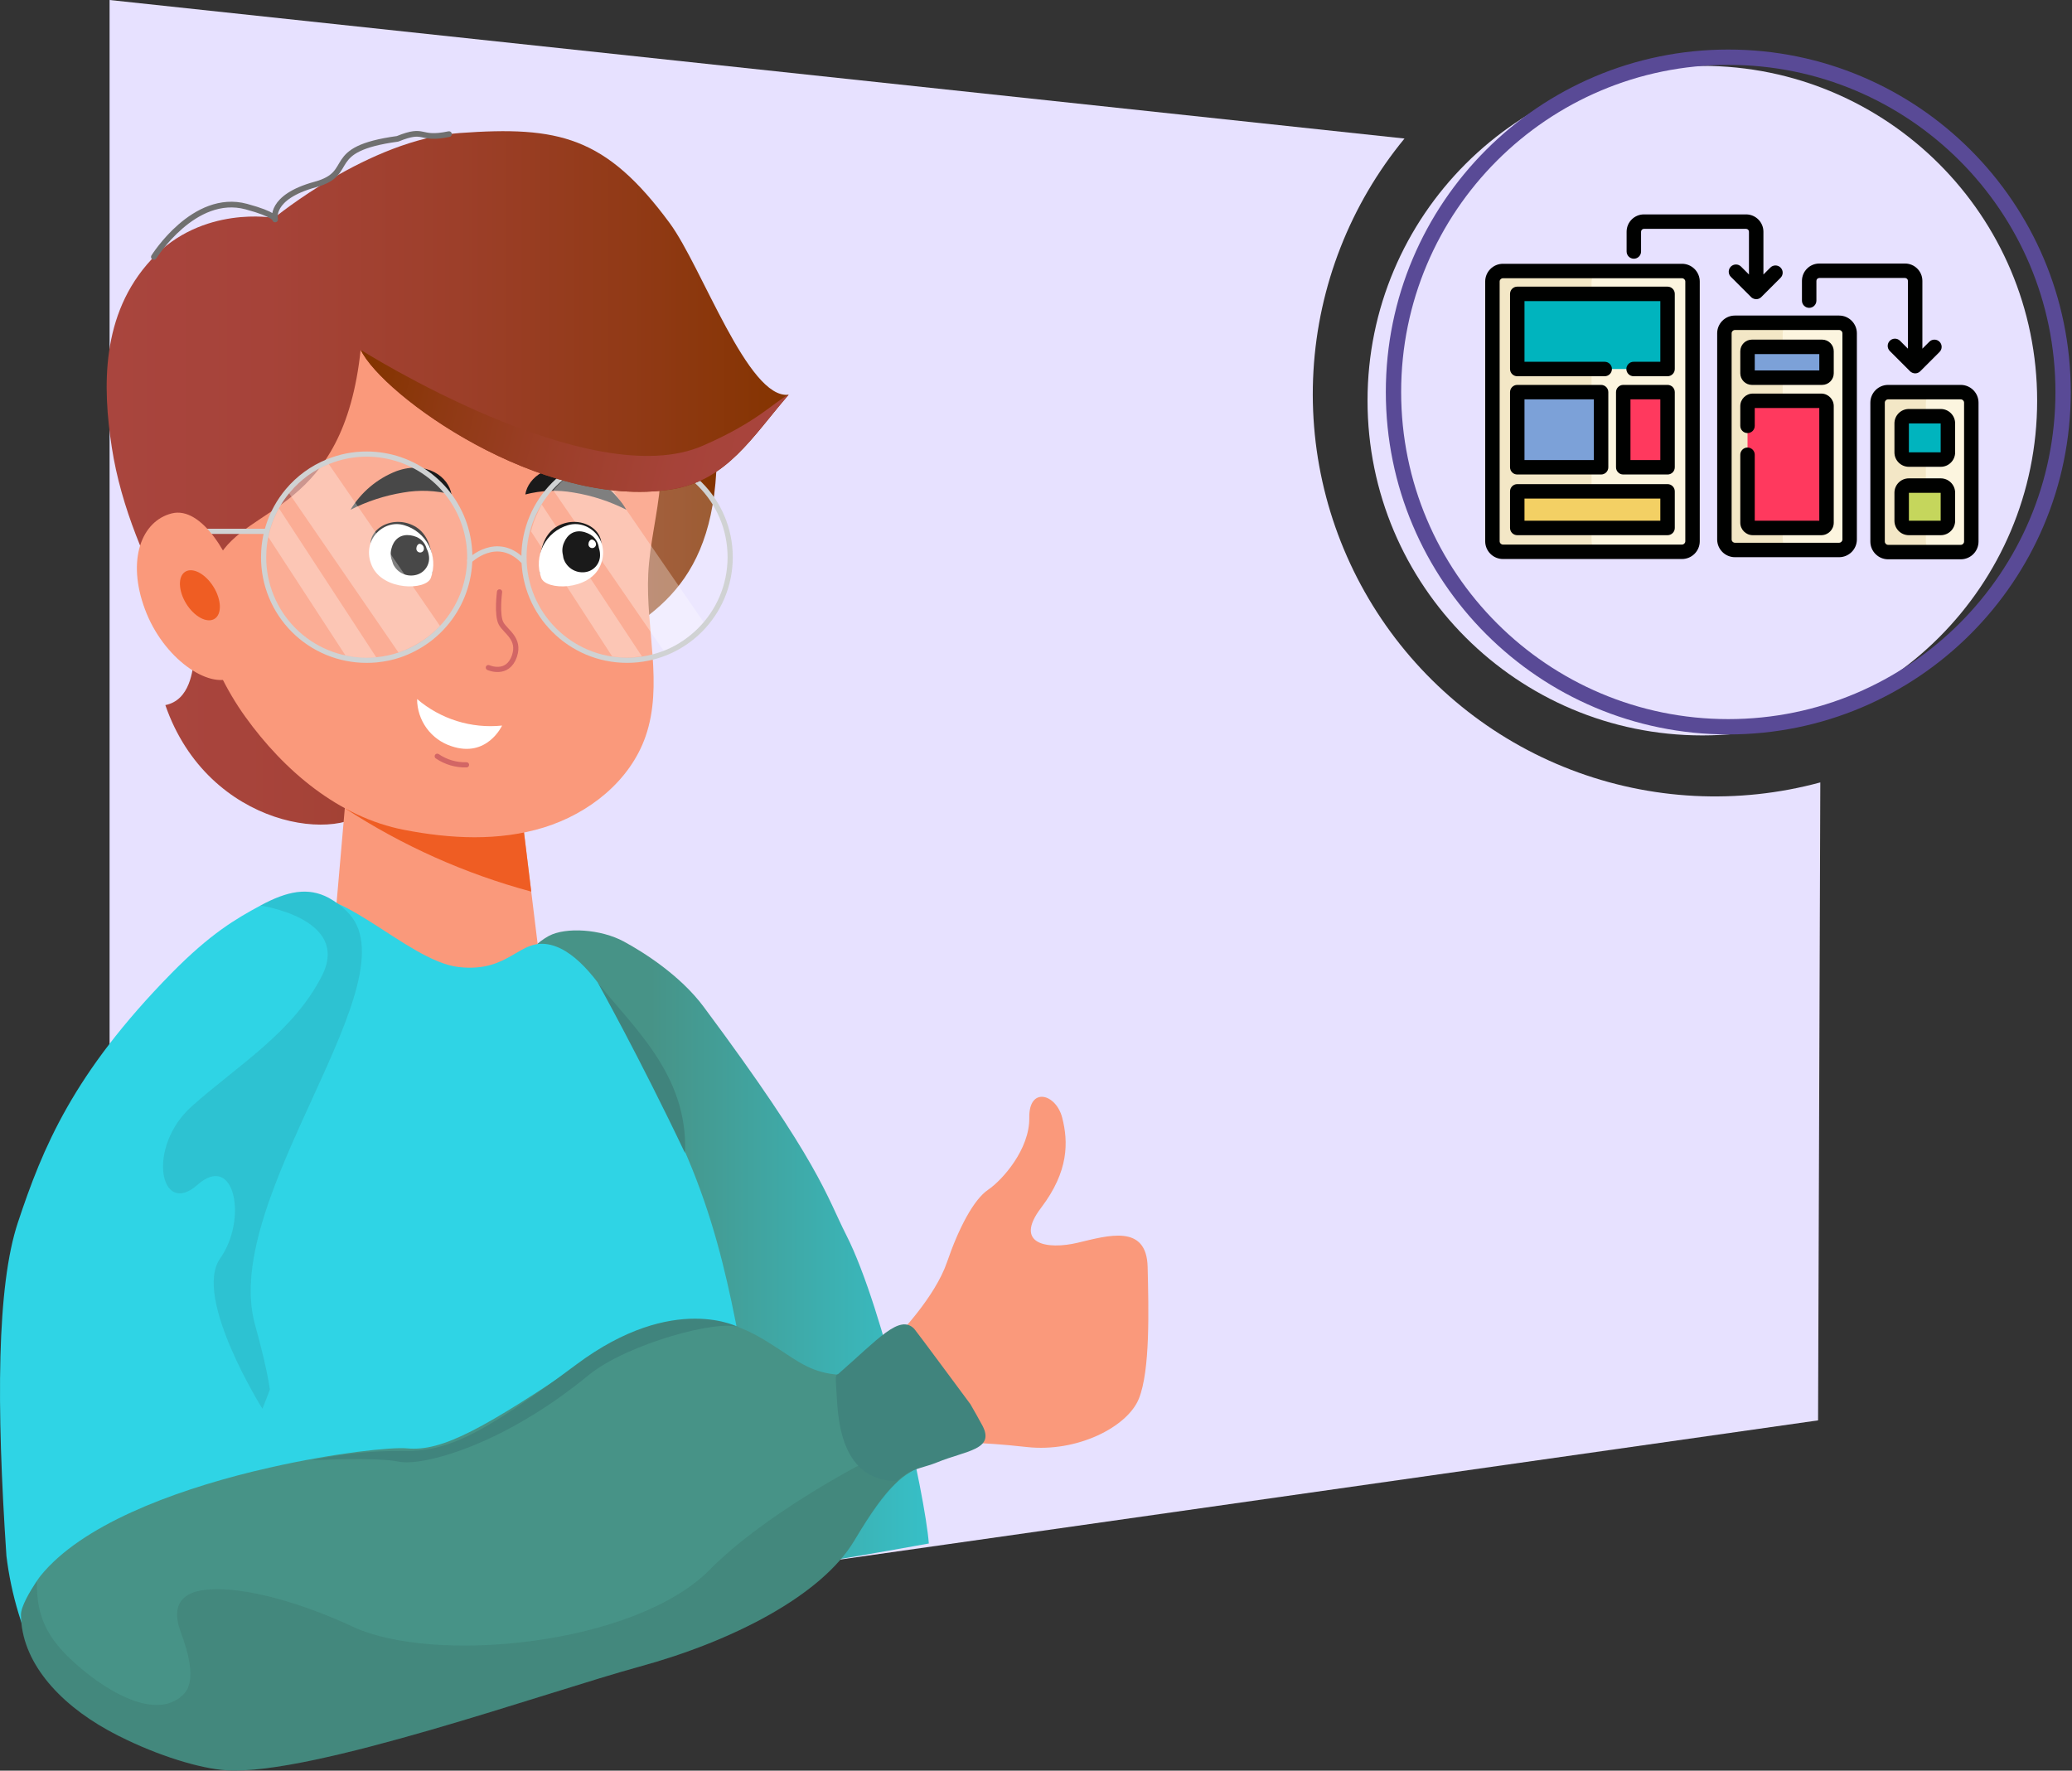 <svg width="399" height="341" viewBox="0 0 399 341" fill="none" xmlns="http://www.w3.org/2000/svg">
<rect x="0" y="0" width="399" height="341" fill="#333333" stroke="none"/>
<g clip-path="url(#clip0_2863_19784)">
<path d="M21.101 0V320.37L60.3 314.79L182.392 297.41L350.102 273.54L350.532 150.68C334.672 154.98 317.857 154.125 302.515 148.239C287.174 142.353 274.101 131.741 265.188 117.937C256.274 104.133 251.981 87.852 252.929 71.448C253.877 55.043 260.017 39.365 270.462 26.68L21.101 0Z" fill="#E7E1FF"/>
<path d="M327.815 141.63C363.422 141.63 392.288 112.764 392.288 77.157C392.288 41.549 363.422 12.684 327.815 12.684C292.207 12.684 263.342 41.549 263.342 77.157C263.342 112.764 292.207 141.63 327.815 141.63Z" fill="#E7E1FF"/>
<g clip-path="url(#clip1_2863_19784)">
<path d="M325.927 54.219V104.236C325.927 105.357 325.019 106.264 323.899 106.264H289.419C288.299 106.264 287.392 105.357 287.392 104.236V54.219C287.392 53.099 288.299 52.191 289.419 52.191H323.899C325.019 52.191 325.927 53.099 325.927 54.219Z" fill="#FCF5DF"/>
<path d="M306.488 104.236V54.219C306.488 53.099 307.396 52.191 308.516 52.191H289.419C288.299 52.191 287.392 53.099 287.392 54.219V104.236C287.392 105.357 288.299 106.264 289.419 106.264H308.516C307.396 106.264 306.488 105.357 306.488 104.236Z" fill="#F3E7C6"/>
<path d="M356.181 64.188V103.886C356.181 105.007 355.274 105.914 354.154 105.914H334.091C332.971 105.914 332.063 105.007 332.063 103.886V64.188C332.063 63.067 332.971 62.16 334.091 62.16H354.154C355.274 62.16 356.181 63.067 356.181 64.188Z" fill="#FCF5DF"/>
<path d="M343.288 103.886V64.188C343.288 63.067 344.195 62.16 345.315 62.16H334.091C332.971 62.16 332.063 63.067 332.063 64.188V103.886C332.063 105.007 332.971 105.914 334.091 105.914H345.315C344.195 105.914 343.288 105.007 343.288 103.886Z" fill="#F3E7C6"/>
<path d="M379.609 77.545V104.292C379.609 105.411 378.7 106.32 377.581 106.32H363.589C362.469 106.32 361.562 105.411 361.562 104.292V77.545C361.562 76.425 362.469 75.518 363.589 75.518H377.581C378.7 75.518 379.609 76.425 379.609 77.545Z" fill="#FCF5DF"/>
<path d="M370.858 104.292V77.545C370.858 76.425 371.765 75.518 372.886 75.518H363.589C362.469 75.518 361.562 76.425 361.562 77.545V104.292C361.562 105.411 362.469 106.32 363.589 106.32H372.886C371.765 106.32 370.858 105.411 370.858 104.292Z" fill="#F3E7C6"/>
<path d="M321.117 57.377V70.282C321.117 70.714 320.767 71.064 320.334 71.064H292.959C292.526 71.064 292.176 70.714 292.176 70.282V57.377C292.176 56.944 292.526 56.594 292.959 56.594H320.334C320.767 56.594 321.117 56.944 321.117 57.377Z" fill="#00B4BE"/>
<path d="M321.117 95.414V100.89C321.117 101.324 320.765 101.677 320.331 101.677H292.962C292.528 101.677 292.176 101.324 292.176 100.89V95.414C292.176 94.98 292.528 94.627 292.962 94.627H320.331C320.765 94.627 321.117 94.98 321.117 95.414Z" fill="#F3D064"/>
<path d="M308.316 76.495V89.011C308.316 89.55 307.878 89.988 307.339 89.988H293.153C292.614 89.988 292.176 89.55 292.176 89.011V76.495C292.176 75.955 292.614 75.518 293.153 75.518H307.339C307.878 75.518 308.316 75.955 308.316 76.495Z" fill="#7CA1D8"/>
<path d="M321.118 76.249V89.257C321.118 89.662 320.792 89.988 320.387 89.988H313.315C312.911 89.988 312.584 89.662 312.584 89.257V76.249C312.584 75.844 312.911 75.518 313.315 75.518H320.387C320.792 75.518 321.118 75.844 321.118 76.249Z" fill="#FF395E"/>
<path d="M351.729 67.112V72.418C351.729 72.593 351.588 72.734 351.414 72.734H336.832C336.658 72.734 336.517 72.593 336.517 72.418V67.112C336.517 66.938 336.658 66.797 336.832 66.797H351.414C351.588 66.797 351.729 66.938 351.729 67.112Z" fill="#7CA1D8"/>
<path d="M351.729 77.549V101.315C351.729 101.515 351.568 101.677 351.368 101.677H336.878C336.678 101.677 336.517 101.515 336.517 101.315V77.549C336.517 77.349 336.678 77.188 336.878 77.188H351.368C351.568 77.188 351.729 77.349 351.729 77.549Z" fill="#FF395E"/>
<path d="M375.105 80.477V88.184C375.105 88.36 374.961 88.505 374.784 88.505H366.521C366.345 88.505 366.2 88.36 366.2 88.184V80.477C366.2 80.301 366.345 80.156 366.521 80.156H374.784C374.961 80.156 375.105 80.301 375.105 80.477Z" fill="#00B4BE"/>
<path d="M375.105 93.812V101.378C375.105 101.543 374.972 101.677 374.807 101.677H366.499C366.334 101.677 366.2 101.543 366.2 101.378V93.812C366.2 93.647 366.334 93.514 366.499 93.514H374.807C374.972 93.514 375.105 93.647 375.105 93.812Z" fill="#C5D65C"/>
<path d="M323.899 50.801H289.419C287.534 50.801 286 52.335 286 54.22V104.238C286 106.123 287.534 107.657 289.419 107.657H323.899C325.784 107.657 327.318 106.123 327.318 104.238V54.22C327.318 52.335 325.784 50.801 323.899 50.801ZM324.535 104.238C324.535 104.589 324.249 104.874 323.899 104.874H289.419C289.068 104.874 288.783 104.589 288.783 104.238V54.22C288.783 53.869 289.068 53.584 289.419 53.584H323.899C324.249 53.584 324.535 53.869 324.535 54.22V104.238Z" fill="#000100"/>
<path d="M354.154 60.77H334.091C332.206 60.77 330.672 62.303 330.672 64.189V103.887C330.672 105.772 332.206 107.306 334.091 107.306H354.154C356.039 107.306 357.573 105.772 357.573 103.887V64.189C357.573 62.303 356.039 60.77 354.154 60.77ZM354.79 103.887C354.79 104.238 354.504 104.523 354.154 104.523H334.091C333.74 104.523 333.455 104.238 333.455 103.887V64.189C333.455 63.837 333.74 63.552 334.091 63.552H354.154C354.505 63.552 354.79 63.837 354.79 64.189V103.887H354.79Z" fill="#000100"/>
<path d="M377.581 74.127H363.589C361.704 74.127 360.17 75.661 360.17 77.546V104.293C360.17 106.178 361.704 107.712 363.589 107.712H377.581C379.466 107.712 381 106.178 381 104.293V77.546C381 75.661 379.466 74.127 377.581 74.127ZM378.217 104.292C378.217 104.643 377.932 104.929 377.581 104.929H363.589C363.238 104.929 362.953 104.643 362.953 104.292V77.546C362.953 77.195 363.238 76.91 363.589 76.91H377.581C377.932 76.91 378.217 77.195 378.217 77.546V104.292Z" fill="#000100"/>
<path d="M314.624 49.823C315.392 49.823 316.015 49.2 316.015 48.432V44.628C316.015 44.322 316.265 44.072 316.572 44.072H336.237C336.544 44.072 336.794 44.322 336.794 44.628V52.865L335.273 51.344C334.73 50.801 333.849 50.801 333.305 51.344C332.762 51.887 332.762 52.768 333.305 53.312L337.201 57.208C337.235 57.241 337.27 57.273 337.306 57.302C337.341 57.33 337.377 57.357 337.413 57.381C337.414 57.382 337.416 57.383 337.417 57.384C337.608 57.511 337.823 57.585 338.043 57.608C338.046 57.608 338.048 57.608 338.05 57.609C338.095 57.613 338.14 57.615 338.185 57.615C338.185 57.615 338.185 57.615 338.185 57.615C338.185 57.615 338.186 57.615 338.185 57.615C338.191 57.615 338.197 57.614 338.203 57.614C338.242 57.614 338.281 57.612 338.32 57.609C338.327 57.608 338.335 57.606 338.343 57.605C338.38 57.601 338.417 57.596 338.454 57.589C338.458 57.588 338.462 57.587 338.466 57.586C338.507 57.578 338.547 57.568 338.587 57.556C338.588 57.556 338.589 57.555 338.59 57.555C338.633 57.542 338.676 57.527 338.718 57.509H338.718C338.718 57.509 338.718 57.509 338.718 57.509C338.776 57.485 338.832 57.456 338.886 57.425C338.897 57.418 338.907 57.413 338.917 57.406C338.969 57.374 339.02 57.339 339.069 57.299C339.073 57.295 339.077 57.291 339.082 57.287C339.112 57.262 339.141 57.236 339.169 57.208L342.88 53.497C343.423 52.954 343.423 52.073 342.88 51.53C342.336 50.986 341.455 50.986 340.912 51.53L339.577 52.865V44.628C339.577 42.787 338.079 41.289 336.238 41.289H316.572C314.73 41.289 313.232 42.787 313.232 44.628V48.432C313.232 49.2 313.855 49.823 314.624 49.823Z" fill="#000100"/>
<path d="M348.389 59.286C349.158 59.286 349.781 58.663 349.781 57.894V54.091C349.781 53.784 350.03 53.534 350.337 53.534H366.849C367.156 53.534 367.405 53.784 367.405 54.091V67.151L365.885 65.63C365.341 65.087 364.46 65.087 363.917 65.63C363.374 66.174 363.374 67.054 363.917 67.598L367.813 71.494C367.846 71.527 367.881 71.559 367.917 71.588C367.952 71.616 367.988 71.643 368.025 71.667C368.026 71.668 368.027 71.669 368.028 71.67C368.219 71.797 368.435 71.871 368.655 71.894C368.657 71.894 368.66 71.894 368.662 71.895C368.707 71.899 368.752 71.901 368.797 71.901C368.797 71.901 368.797 71.901 368.797 71.901C368.797 71.901 368.797 71.901 368.797 71.901C368.803 71.901 368.809 71.9 368.814 71.9C368.853 71.9 368.892 71.899 368.931 71.895C368.939 71.894 368.947 71.892 368.955 71.891C368.992 71.887 369.029 71.882 369.065 71.875C369.069 71.874 369.073 71.873 369.078 71.872C369.118 71.864 369.159 71.854 369.199 71.842C369.2 71.842 369.2 71.841 369.201 71.841C369.244 71.828 369.287 71.813 369.329 71.796H369.329C369.33 71.796 369.33 71.795 369.33 71.795C369.388 71.772 369.443 71.743 369.498 71.711C369.508 71.704 369.519 71.699 369.529 71.692C369.581 71.66 369.632 71.625 369.68 71.585C369.685 71.581 369.689 71.577 369.694 71.573C369.723 71.548 369.753 71.522 369.781 71.494L373.491 67.784C374.035 67.24 374.035 66.359 373.491 65.816C372.948 65.272 372.067 65.272 371.524 65.816L370.188 67.151V54.091C370.188 52.25 368.691 50.752 366.849 50.752H350.337C348.496 50.752 346.998 52.25 346.998 54.091V57.895C346.998 58.663 347.621 59.286 348.389 59.286Z" fill="#000100"/>
<path d="M321.117 55.203H292.176C291.407 55.203 290.784 55.826 290.784 56.594V71.065C290.784 71.834 291.407 72.457 292.176 72.457H309.012C309.78 72.457 310.403 71.834 310.403 71.065C310.403 70.297 309.78 69.674 309.012 69.674H293.567V57.986H319.726V69.674H314.577C313.809 69.674 313.186 70.297 313.186 71.065C313.186 71.834 313.809 72.457 314.577 72.457H321.117C321.886 72.457 322.509 71.834 322.509 71.065V56.594C322.509 55.826 321.886 55.203 321.117 55.203Z" fill="#000100"/>
<path d="M321.117 93.236H292.176C291.407 93.236 290.784 93.859 290.784 94.628V101.678C290.784 102.446 291.407 103.069 292.176 103.069H321.117C321.886 103.069 322.509 102.446 322.509 101.678V94.628C322.509 93.859 321.886 93.236 321.117 93.236ZM319.726 100.286H293.567V96.019H319.726V100.286Z" fill="#000100"/>
<path d="M292.176 91.381H308.316C309.085 91.381 309.708 90.758 309.708 89.989V75.518C309.708 74.75 309.085 74.127 308.316 74.127H292.176C291.407 74.127 290.784 74.75 290.784 75.518V89.989C290.784 90.758 291.407 91.381 292.176 91.381ZM293.567 76.91H306.925V88.598H293.567V76.91Z" fill="#000100"/>
<path d="M321.118 74.127H312.584C311.815 74.127 311.192 74.75 311.192 75.518V89.989C311.192 90.758 311.815 91.381 312.584 91.381H321.118C321.886 91.381 322.509 90.758 322.509 89.989V75.518C322.509 74.75 321.886 74.127 321.118 74.127ZM319.726 88.598H313.975V76.91H319.726V88.598Z" fill="#000100"/>
<path d="M350.882 65.406H337.363C336.129 65.406 335.125 66.41 335.125 67.645V71.887C335.125 73.122 336.129 74.126 337.363 74.126H350.882C352.116 74.126 353.121 73.122 353.121 71.887V67.645C353.121 66.41 352.116 65.406 350.882 65.406ZM350.338 71.343H337.908V68.189H350.338V71.343Z" fill="#000100"/>
<path d="M350.71 75.797H337.534C336.205 75.797 335.124 76.878 335.124 78.207V82.012C335.124 82.781 335.747 83.403 336.515 83.403C337.284 83.403 337.907 82.781 337.907 82.012V78.58H350.337V100.286H337.907V87.578C337.907 86.809 337.284 86.186 336.515 86.186C335.747 86.186 335.124 86.809 335.124 87.578V100.659C335.124 101.988 336.205 103.069 337.534 103.069H350.71C352.039 103.069 353.12 101.988 353.12 100.659V78.207C353.12 76.878 352.039 75.797 350.71 75.797Z" fill="#000100"/>
<path d="M373.726 78.766H367.578C366.05 78.766 364.808 80.008 364.808 81.536V87.127C364.808 88.654 366.05 89.897 367.578 89.897H373.726C375.253 89.897 376.496 88.655 376.496 87.127V81.536C376.496 80.008 375.253 78.766 373.726 78.766ZM373.713 87.114H367.591V81.549H373.713V87.114Z" fill="#000100"/>
<path d="M373.726 92.123H367.578C366.05 92.123 364.808 93.366 364.808 94.893V100.299C364.808 101.826 366.05 103.069 367.578 103.069H373.726C375.253 103.069 376.496 101.826 376.496 100.299V94.893C376.496 93.366 375.253 92.123 373.726 92.123ZM373.713 100.286H367.591V94.906H373.713V100.286Z" fill="#000100"/>
</g>
<path d="M332.813 139.964C368.42 139.964 397.286 111.098 397.286 75.491C397.286 39.883 368.42 11.018 332.813 11.018C297.205 11.018 268.34 39.883 268.34 75.491C268.34 111.098 297.205 139.964 332.813 139.964Z" stroke="#594A96" stroke-width="2.95" stroke-miterlimit="10"/>
<path d="M178.861 297.254C178.854 297.276 130.122 306.089 125.214 305.118C123.457 304.777 118.614 294.102 118.203 289.788C117.202 280.117 117.252 270.366 118.352 260.705C118.418 260.205 118.493 259.696 118.574 259.199C118.722 258.236 118.893 257.287 119.086 256.36C119.642 253.654 120.339 251.089 120.998 248.66C126.581 228.154 91.552 193.18 102.776 182.416C103.639 181.565 104.614 180.837 105.676 180.251C108.976 178.486 115.736 178.943 120.117 181.315C123.972 183.398 131.007 187.854 135.496 193.884C157.921 224.008 159.096 230.251 162.98 237.884C170.152 251.986 178.155 287.767 178.861 297.254Z" fill="url(#paint0_linear_2863_19784)"/>
<path d="M31.84 135.788C40.131 159.747 66.282 162.643 71.516 155.165C75.467 149.521 81.28 149.959 85.916 144.858C88.553 141.953 91.035 138.869 94.098 136.416C98.669 132.754 104.282 130.692 109.376 127.804C122.788 120.204 136.558 115.293 137.934 90.852C138.101 87.892 136.005 85.252 135.054 82.442C134.162 80.184 132.837 78.122 131.154 76.372C124.373 68.629 116.021 62.419 106.654 58.153C102.308 56.112 97.701 54.681 92.964 53.9C75.809 51.307 58.1 60.446 48.058 74.6C42.837 82.128 39.334 90.711 37.796 99.741C36.98 104.313 36.581 108.949 36.603 113.593C36.616 117.903 37.845 122.517 37.386 126.742C37.123 129.054 36.619 134.837 31.84 135.788Z" fill="url(#paint1_linear_2863_19784)"/>
<path d="M100.06 153.391L104.226 187.464C104.226 187.464 69.38 186.584 63.567 187.45C65.085 171.843 66.211 156.765 67.076 148.559C72.338 153.368 96.395 153.995 100.06 153.391Z" fill="#FA997B"/>
<path d="M66.399 155.646C77.446 162.857 89.562 168.277 102.299 171.707L100.89 160.186C100.89 160.186 80.879 160.822 66.399 155.646Z" fill="#EF5D23"/>
<path d="M50.092 284.609C50.191 285.655 50.252 286.703 50.292 287.767L146.681 277.73C141.837 261.077 141.374 241.83 130.462 218.606C125.068 207.126 116.262 184.552 106.134 181.99C99.948 180.424 98.388 187.353 88.38 186.244C78.109 185.107 63.562 168.01 56.279 173.999C36.227 190.503 45.319 232.554 50.092 284.609Z" fill="url(#paint2_linear_2863_19784)"/>
<path d="M1.238 299.654C2.147 307.136 4.349 314.404 7.747 321.132C7.756 321.159 36.04 336.415 41.913 335.253C44.013 334.845 46.264 337.253 47.834 331.353C48.384 329.304 48.908 327.053 49.413 324.628C49.786 322.818 50.15 320.911 50.487 318.928C51.268 314.359 51.933 309.381 52.421 304.218C53.619 292.645 53.559 280.977 52.244 269.418C52.164 268.818 52.075 268.211 51.977 267.618C51.8 266.464 51.596 265.329 51.365 264.218C50.7 260.979 49.865 257.91 49.076 255C42.396 230.46 80.217 188.4 66.785 175.515C65.752 174.497 64.585 173.625 63.316 172.924C59.368 170.813 55.375 171.567 50.132 174.406C45.519 176.899 40.551 179.754 32.979 187.472C14.034 206.781 8.214 221.072 3.449 235.421C-0.624 247.682 -0.714 270.57 1.238 299.654Z" fill="url(#paint3_linear_2863_19784)"/>
<path opacity="0.1" d="M38.013 228.188C45.213 221.836 47.719 234.833 42.396 242.348C37.073 249.863 50.54 271.306 50.54 271.306L51.977 267.606C51.8 266.452 51.596 265.317 51.365 264.206C50.7 260.967 49.865 257.898 49.076 254.988C42.396 230.448 80.217 188.388 66.785 175.503C65.752 174.485 64.585 173.613 63.316 172.912C59.368 170.801 55.375 171.555 50.132 174.394C50.132 174.394 67.557 176.894 62.021 187.862C56.485 198.83 45.678 205.233 36.913 213.067C28.148 220.901 30.813 234.532 38.013 228.188Z" fill="#231F20"/>
<path d="M4.036 310.997C4.115 319.911 11.117 327.843 20.764 333.197C21.077 333.371 21.392 333.538 21.707 333.705C22.075 333.91 22.454 334.105 22.84 334.3H22.853C30.563 338.207 38.646 340.608 43.588 340.925C60.076 341.992 105.409 325.808 123.15 320.967C140.891 316.126 158.167 307.329 164.507 296.702C167.758 291.249 170.034 288.016 172.36 285.784C172.541 285.612 172.719 285.448 172.895 285.29H172.902C173.444 284.8 174.018 284.348 174.621 283.935C176.321 282.804 178.137 281.859 180.039 281.115C182.073 280.342 184.024 279.368 185.864 278.207C188.164 276.619 189.285 274.694 187.9 271.962C187.21 270.928 186.464 269.934 185.664 268.983C185.278 268.576 184.891 268.169 184.518 267.766C181.73 264.766 176.591 263.271 176.591 263.271C175.044 262.562 173.367 262.177 171.665 262.139C171.202 262.13 170.733 262.139 170.249 262.177C167.265 262.491 164.368 263.374 161.715 264.777L161.695 264.771L161.686 264.776C161.029 264.723 160.42 264.649 159.853 264.558C155.247 263.791 152.98 261.659 148.082 258.597C142.572 255.141 131.732 249.182 112.518 262.097C93.323 274.991 85.24 279.597 78.375 278.93C75.462 278.657 64.544 279.772 51.909 282.642C50.788 282.893 49.647 283.16 48.503 283.442C32.944 287.291 15.684 293.75 7.81 303.473C7.7 303.6 7.394 304.023 7.003 304.609L6.965 304.663C5.84 306.354 4.021 309.381 4.036 310.997Z" fill="url(#paint4_linear_2863_19784)"/>
<path opacity="0.1" d="M4.036 310.998C4.115 319.912 11.117 327.844 20.764 333.198C21.077 333.372 21.392 333.539 21.707 333.706C22.075 333.911 22.454 334.106 22.84 334.301H22.853C30.563 338.208 38.646 340.609 43.588 340.926C60.076 341.993 105.409 325.809 123.15 320.968C140.891 316.127 158.167 307.33 164.507 296.703C167.758 291.25 170.569 287.524 172.895 285.291C170.909 281.269 165.621 282.081 165.621 282.081C165.621 282.081 147.232 291.604 136.766 302.224C122.217 316.994 83.366 320.49 68.011 313.311C58.819 309.017 47.085 305.311 39.486 306.188C35.257 306.672 33.014 308.937 34.624 313.804C35.024 315.036 38.452 323.047 35.441 326.198C30.782 331.067 22.409 326.816 16.458 322.015C9.433 316.355 6.985 311.889 7.093 304.498L7.003 304.608L6.965 304.662C5.84 306.355 4.021 309.382 4.036 310.998Z" fill="#231F20"/>
<path d="M173.144 256.881C173.144 256.881 180.073 249.737 182.352 243.098C184.631 236.459 187.504 231.009 190.279 229.126C193.054 227.243 198.305 221.298 198.206 215.254C198.107 209.21 203.359 210.597 204.548 215.254C205.737 219.911 205.836 225.554 200.485 232.595C195.134 239.636 201.674 240.72 207.52 239.333C213.366 237.946 220.798 235.666 220.997 243.99C221.196 252.314 221.497 263.907 219.312 269.357C217.127 274.807 207.421 279.757 197.712 278.671C188.003 277.585 183.74 277.878 183.74 277.878L173.144 256.881Z" fill="#FA997B"/>
<path d="M172.735 285.241H172.742C173.292 284.757 173.871 284.307 174.475 283.893C176.053 282.808 178.33 282.5 180.486 281.617C186.019 279.354 191.579 279.212 189.221 274.617C189.113 274.398 186.98 270.558 186.871 270.426C186.511 269.949 176.457 256.343 176.071 255.934C173.239 252.96 169.09 257.925 161.346 264.665C160.673 264.613 161.058 266.87 161.072 267.983C161.369 271.371 161.073 285.178 172.735 285.241Z" fill="#40847D"/>
<path d="M142.455 255.701C142.455 255.701 129.88 248.69 111.008 262.765C92.52 276.553 86.008 279.651 77.389 279.428C71.507 279.395 65.639 280.001 59.889 281.234C59.889 281.234 72.466 280.57 76.8 281.489C81.134 282.408 96.618 278.611 113.471 264.724C120.897 258.76 138.724 253.893 142.455 255.701Z" fill="#40847D"/>
<path d="M35.868 101.05C35.683 86.871 39.552 72.59 47.49 61.665C55.127 51.155 66.854 44.943 80.771 44.557C94.688 44.171 105.471 48.557 114.09 56.957C123.59 66.214 128.251 79.972 127.134 93.189C126.644 98.989 125.122 104.669 124.834 110.479C124.306 120.99 127.774 131.905 124.308 141.841C121.318 150.411 113.427 156.664 104.757 159.35C96.087 162.036 86.72 161.55 77.809 159.815C65.185 157.364 54.686 148.393 47.258 138.068C39.842 127.771 36.043 114.455 35.868 101.05Z" fill="#FA997B"/>
<path d="M96.685 139.731C93.754 140.034 90.791 139.738 87.978 138.859C85.164 137.981 82.559 136.54 80.32 134.623C80.323 136.643 80.965 138.609 82.154 140.241C83.344 141.873 85.02 143.087 86.941 143.707C93.801 146.029 96.685 139.731 96.685 139.731Z" fill="white"/>
<path d="M89.831 147.294C87.827 147.353 85.855 146.775 84.2 145.643" stroke="#D26665" stroke-linecap="round" stroke-linejoin="round"/>
<path d="M76.321 90.739C82.255 88.593 86.445 91.939 86.942 95.226C83.908 94.437 80.739 94.31 77.652 94.856C74.118 95.429 70.694 96.544 67.5 98.163C69.539 94.781 72.641 92.17 76.321 90.739Z" fill="#1A1A1A"/>
<path d="M111.779 90.739C105.845 88.593 101.655 91.939 101.158 95.226C104.192 94.437 107.361 94.31 110.448 94.856C113.982 95.429 117.407 96.544 120.6 98.163C118.561 94.781 115.459 92.17 111.779 90.739Z" fill="#1A1A1A"/>
<path d="M120.755 127.155C131.72 127.155 140.608 118.267 140.608 107.302C140.608 96.338 131.72 87.449 120.755 87.449C109.791 87.449 100.902 96.338 100.902 107.302C100.902 118.267 109.791 127.155 120.755 127.155Z" fill="white" fill-opacity="0.2" stroke="#D0D2D3" stroke-miterlimit="10"/>
<path opacity="0.3" d="M106.556 94.453L127.792 125.323C128.733 124.986 129.638 124.554 130.492 124.032C132.358 122.886 134.044 121.467 135.492 119.823L114.223 88.873C111.252 90.083 108.621 91.999 106.556 94.453Z" fill="url(#paint5_linear_2863_19784)"/>
<path opacity="0.3" d="M102.269 102.353L117.884 126.412C119.108 126.61 120.351 126.674 121.59 126.603C122.09 126.603 123.596 126.403 123.606 126.396L104.319 97.164C103.969 97.793 103.656 98.44 103.379 99.104C102.893 100.144 102.521 101.233 102.269 102.353Z" fill="url(#paint6_linear_2863_19784)"/>
<path d="M151.871 76.019C144.871 84.089 140.001 92.579 129.241 94.259C104.221 98.159 73.701 76.199 69.451 67.369C66.111 98.729 47.701 97.009 41.961 107.519C39.651 111.749 34.991 114.529 33.581 119.089C28.131 108.649 23.311 97.73 21.531 86.169C19.751 74.609 19.371 60.519 29.161 49.969C38.951 39.419 52.791 41.969 52.791 41.969C52.791 41.969 71.121 26.869 88.501 25.619C107.601 24.239 116.631 26.25 128.951 42.95C135.211 51.44 144.031 76.929 151.851 76.019H151.871Z" fill="url(#paint7_linear_2863_19784)"/>
<path d="M51.29 102.326H32.331" stroke="#D0D2D3" stroke-miterlimit="10"/>
<path d="M27.912 117.333C31.476 126.92 40.212 132.649 44.597 130.518C47.997 128.864 48.535 122.48 46.554 114.818C44.573 107.156 38.854 97.418 33.075 98.872C27.296 100.326 24.343 107.746 27.912 117.333Z" fill="#FA997B"/>
<path d="M41.113 113.013C42.666 115.513 42.759 118.278 41.313 119.178C39.867 120.078 37.429 118.778 35.866 116.269C34.321 113.763 34.232 111 35.675 110.104C37.118 109.208 39.56 110.502 41.113 113.013Z" fill="#EF5D23"/>
<path d="M103.987 110.429C103.987 110.429 103.079 103.68 107.387 101.321C111.695 98.962 117.059 102.081 115.545 106.271L103.987 110.429Z" fill="#1A1A1A"/>
<path d="M104.213 111.253C105.043 113.744 113.444 113.825 115.577 108.971C117.71 104.117 113.377 99.92 109.353 101.147C108.334 101.446 107.387 101.95 106.57 102.628C105.753 103.306 105.084 104.144 104.602 105.091C104.121 106.037 103.838 107.072 103.771 108.132C103.704 109.192 103.855 110.254 104.213 111.253Z" fill="white"/>
<path d="M108.496 107.47C108.451 107.27 108.418 107.067 108.396 106.862C108.197 106.053 108.282 105.2 108.637 104.446C108.781 104.09 108.975 103.757 109.214 103.457C110.43 101.957 112.235 102.101 113.746 102.993C114.182 103.267 114.55 103.635 114.823 104.071C115.096 104.506 115.266 104.998 115.322 105.509C115.459 105.898 115.533 106.307 115.542 106.719C115.595 107.569 115.317 108.405 114.765 109.054C114.214 109.702 113.432 110.111 112.585 110.194C111.692 110.293 110.793 110.074 110.045 109.576C109.298 109.078 108.749 108.332 108.496 107.47Z" fill="#1A1A1A"/>
<path d="M83.213 110.429C83.213 110.429 84.122 103.68 79.814 101.321C75.506 98.962 70.081 102.081 71.596 106.271L83.213 110.429Z" fill="#1A1A1A"/>
<path d="M82.98 111.253C82.151 113.744 73.749 113.825 71.617 108.971C69.485 104.117 73.817 99.92 77.84 101.147C78.859 101.446 79.806 101.95 80.623 102.628C81.441 103.306 82.111 104.144 82.592 105.091C83.073 106.037 83.356 107.072 83.423 108.132C83.49 109.191 83.339 110.254 82.98 111.253Z" fill="white"/>
<path d="M75.693 108.617C75.621 108.425 75.559 108.229 75.507 108.03C75.192 107.259 75.151 106.403 75.393 105.605C75.483 105.232 75.626 104.874 75.819 104.542C76.803 102.884 78.609 102.759 80.235 103.42C80.706 103.628 81.123 103.938 81.457 104.329C81.79 104.721 82.031 105.182 82.161 105.679C82.355 106.044 82.49 106.437 82.561 106.844C82.738 107.677 82.584 108.546 82.133 109.267C81.682 109.989 80.968 110.508 80.142 110.714C79.273 110.944 78.35 110.859 77.536 110.476C76.722 110.092 76.07 109.434 75.693 108.617Z" fill="#1A1A1A"/>
<path d="M113.313 104.819C113.313 105.013 113.39 105.199 113.527 105.336C113.664 105.473 113.85 105.55 114.044 105.55C114.238 105.55 114.423 105.473 114.56 105.336C114.697 105.199 114.774 105.013 114.774 104.819C114.767 104.599 114.684 104.388 114.54 104.221C114.396 104.054 114.199 103.942 113.982 103.902C113.579 103.902 113.313 104.415 113.313 104.819Z" fill="white"/>
<path d="M80.175 105.643C80.172 105.741 80.188 105.839 80.223 105.93C80.258 106.022 80.311 106.106 80.379 106.177C80.448 106.248 80.529 106.304 80.62 106.342C80.71 106.381 80.808 106.401 80.906 106.401C81.004 106.401 81.102 106.381 81.192 106.342C81.282 106.304 81.364 106.248 81.432 106.177C81.5 106.106 81.554 106.022 81.589 105.93C81.624 105.839 81.64 105.741 81.636 105.643C81.629 105.422 81.546 105.212 81.401 105.045C81.257 104.878 81.06 104.766 80.843 104.727C80.44 104.727 80.175 105.24 80.175 105.643Z" fill="white"/>
<path d="M96.197 113.988C96.197 113.988 95.604 118.495 96.511 120.098C97.418 121.701 100.185 122.998 99.068 126.328C97.753 130.243 94.043 128.566 94.043 128.566" stroke="#D26665" stroke-linecap="round" stroke-linejoin="round"/>
<path d="M90.466 107.944C90.466 107.944 95.619 102.915 100.648 107.944" stroke="#D0D2D3" stroke-linecap="round" stroke-linejoin="round"/>
<path d="M115.045 189.129C115.045 189.129 123.177 203.666 131.91 222.06C132.567 206.766 121.443 197.455 115.045 189.129Z" fill="#40847D"/>
<path d="M50.764 107.299C50.758 109.908 51.267 112.493 52.262 114.904C53.257 117.316 54.719 119.507 56.563 121.353C58.408 123.198 60.598 124.661 63.009 125.657C65.421 126.654 68.005 127.164 70.614 127.159C71.264 127.159 71.914 127.129 72.554 127.069C72.568 127.071 72.582 127.067 72.594 127.059C74.096 126.914 75.575 126.595 77.004 126.109C77.942 125.784 78.854 125.389 79.734 124.929C83.685 122.886 86.835 119.574 88.68 115.526C90.523 111.478 90.954 106.928 89.902 102.605C88.851 98.283 86.377 94.439 82.88 91.691C79.382 88.942 75.062 87.449 70.614 87.449C68.037 87.442 65.485 87.945 63.104 88.929C60.132 90.139 57.499 92.054 55.434 94.509C54.599 95.502 53.862 96.574 53.234 97.709C52.275 99.439 51.584 101.303 51.184 103.239C50.92 104.472 50.783 105.728 50.774 106.989C50.764 107.089 50.764 107.199 50.764 107.299Z" fill="white" fill-opacity="0.2" stroke="#D0D2D3" stroke-miterlimit="10"/>
<path opacity="0.3" d="M55.648 94.969L76.728 125.649C77.666 125.323 78.579 124.929 79.459 124.469C81.42 123.458 83.197 122.127 84.718 120.529L63.318 89.389C60.347 90.599 57.714 92.514 55.648 94.969Z" fill="url(#paint8_linear_2863_19784)"/>
<path opacity="0.3" d="M51.678 103.443L66.518 126.219C67.816 126.498 69.138 126.649 70.466 126.672C71.116 126.672 72.436 126.582 72.446 126.572L53.727 97.914C52.769 99.643 52.078 101.507 51.678 103.443Z" fill="url(#paint9_linear_2863_19784)"/>
<path d="M29.634 49.477C29.634 49.477 37.364 37.077 47.427 39.786C53.137 41.324 52.979 42.265 52.979 42.265C52.979 42.265 51.748 37.982 60.714 35.529C68.8 33.317 61.945 28.737 76.555 26.738C82.155 24.47 80.448 27.086 86.455 25.83" stroke="#707070" stroke-width="1.097" stroke-linecap="round" stroke-linejoin="round"/>
<path d="M151.871 76.019C144.871 84.089 140.001 92.579 129.241 94.259C104.221 98.159 73.701 76.199 69.451 67.369C69.451 67.369 113.831 95.469 135.491 85.769C145.951 81.209 149.151 77.349 151.851 76.019H151.871Z" fill="url(#paint10_linear_2863_19784)"/>
</g>
<defs>
<linearGradient id="paint0_linear_2863_19784" x1="125.291" y1="242.186" x2="203.609" y2="242.186" gradientUnits="userSpaceOnUse">
<stop stop-color="#479387"/>
<stop offset="1" stop-color="#2FD4E5"/>
</linearGradient>
<linearGradient id="paint1_linear_2863_19784" x1="31.84" y1="106.136" x2="137.943" y2="106.136" gradientUnits="userSpaceOnUse">
<stop stop-color="#A9453E"/>
<stop offset="0.235" stop-color="#A64339"/>
<stop offset="0.512" stop-color="#9D3F2A"/>
<stop offset="0.809" stop-color="#8F3913"/>
<stop offset="1" stop-color="#843400"/>
</linearGradient>
<linearGradient id="paint2_linear_2863_19784" x1="-5849.99" y1="230.249" x2="-5747.15" y2="230.249" gradientUnits="userSpaceOnUse">
<stop stop-color="#479387"/>
<stop offset="1" stop-color="#2FD4E5"/>
</linearGradient>
<linearGradient id="paint3_linear_2863_19784" x1="-5773.17" y1="253.56" x2="-5703.48" y2="253.56" gradientUnits="userSpaceOnUse">
<stop stop-color="#479387"/>
<stop offset="1" stop-color="#2FD4E5"/>
</linearGradient>
<linearGradient id="paint4_linear_2863_19784" x1="-5089.54" y1="-459.685" x2="-5137.76" y2="-601.067" gradientUnits="userSpaceOnUse">
<stop stop-color="#479387"/>
<stop offset="1" stop-color="#2FD4E5"/>
</linearGradient>
<linearGradient id="paint5_linear_2863_19784" x1="-5757.53" y1="107.098" x2="-5728.6" y2="107.098" gradientUnits="userSpaceOnUse">
<stop stop-color="white" stop-opacity="0"/>
<stop offset="1" stop-color="white"/>
</linearGradient>
<linearGradient id="paint6_linear_2863_19784" x1="-5746.25" y1="111.898" x2="-5724.91" y2="111.898" gradientUnits="userSpaceOnUse">
<stop stop-color="white" stop-opacity="0"/>
<stop offset="1" stop-color="white"/>
</linearGradient>
<linearGradient id="paint7_linear_2863_19784" x1="20.54" y1="72.177" x2="151.871" y2="72.177" gradientUnits="userSpaceOnUse">
<stop stop-color="#A9453E"/>
<stop offset="0.235" stop-color="#A64339"/>
<stop offset="0.512" stop-color="#9D3F2A"/>
<stop offset="0.809" stop-color="#8F3913"/>
<stop offset="1" stop-color="#843400"/>
</linearGradient>
<linearGradient id="paint8_linear_2863_19784" x1="-5707.36" y1="107.519" x2="-5678.29" y2="107.519" gradientUnits="userSpaceOnUse">
<stop stop-color="white" stop-opacity="0"/>
<stop offset="1" stop-color="white"/>
</linearGradient>
<linearGradient id="paint9_linear_2863_19784" x1="-5695.09" y1="112.293" x2="-5674.32" y2="112.293" gradientUnits="userSpaceOnUse">
<stop stop-color="white" stop-opacity="0"/>
<stop offset="1" stop-color="white"/>
</linearGradient>
<linearGradient id="paint10_linear_2863_19784" x1="69.121" y1="80.305" x2="147.493" y2="99.633" gradientUnits="userSpaceOnUse">
<stop stop-color="#843400"/>
<stop offset="0.191" stop-color="#8F3913"/>
<stop offset="0.488" stop-color="#9D3F2A"/>
<stop offset="0.765" stop-color="#A64339"/>
<stop offset="1" stop-color="#A9453E"/>
</linearGradient>
<clipPath id="clip0_2863_19784">
<rect width="398.762" height="340.979" fill="white"/>
</clipPath>
<clipPath id="clip1_2863_19784">
<rect width="95" height="95" fill="white" transform="translate(286 27)"/>
</clipPath>
</defs>
</svg>
